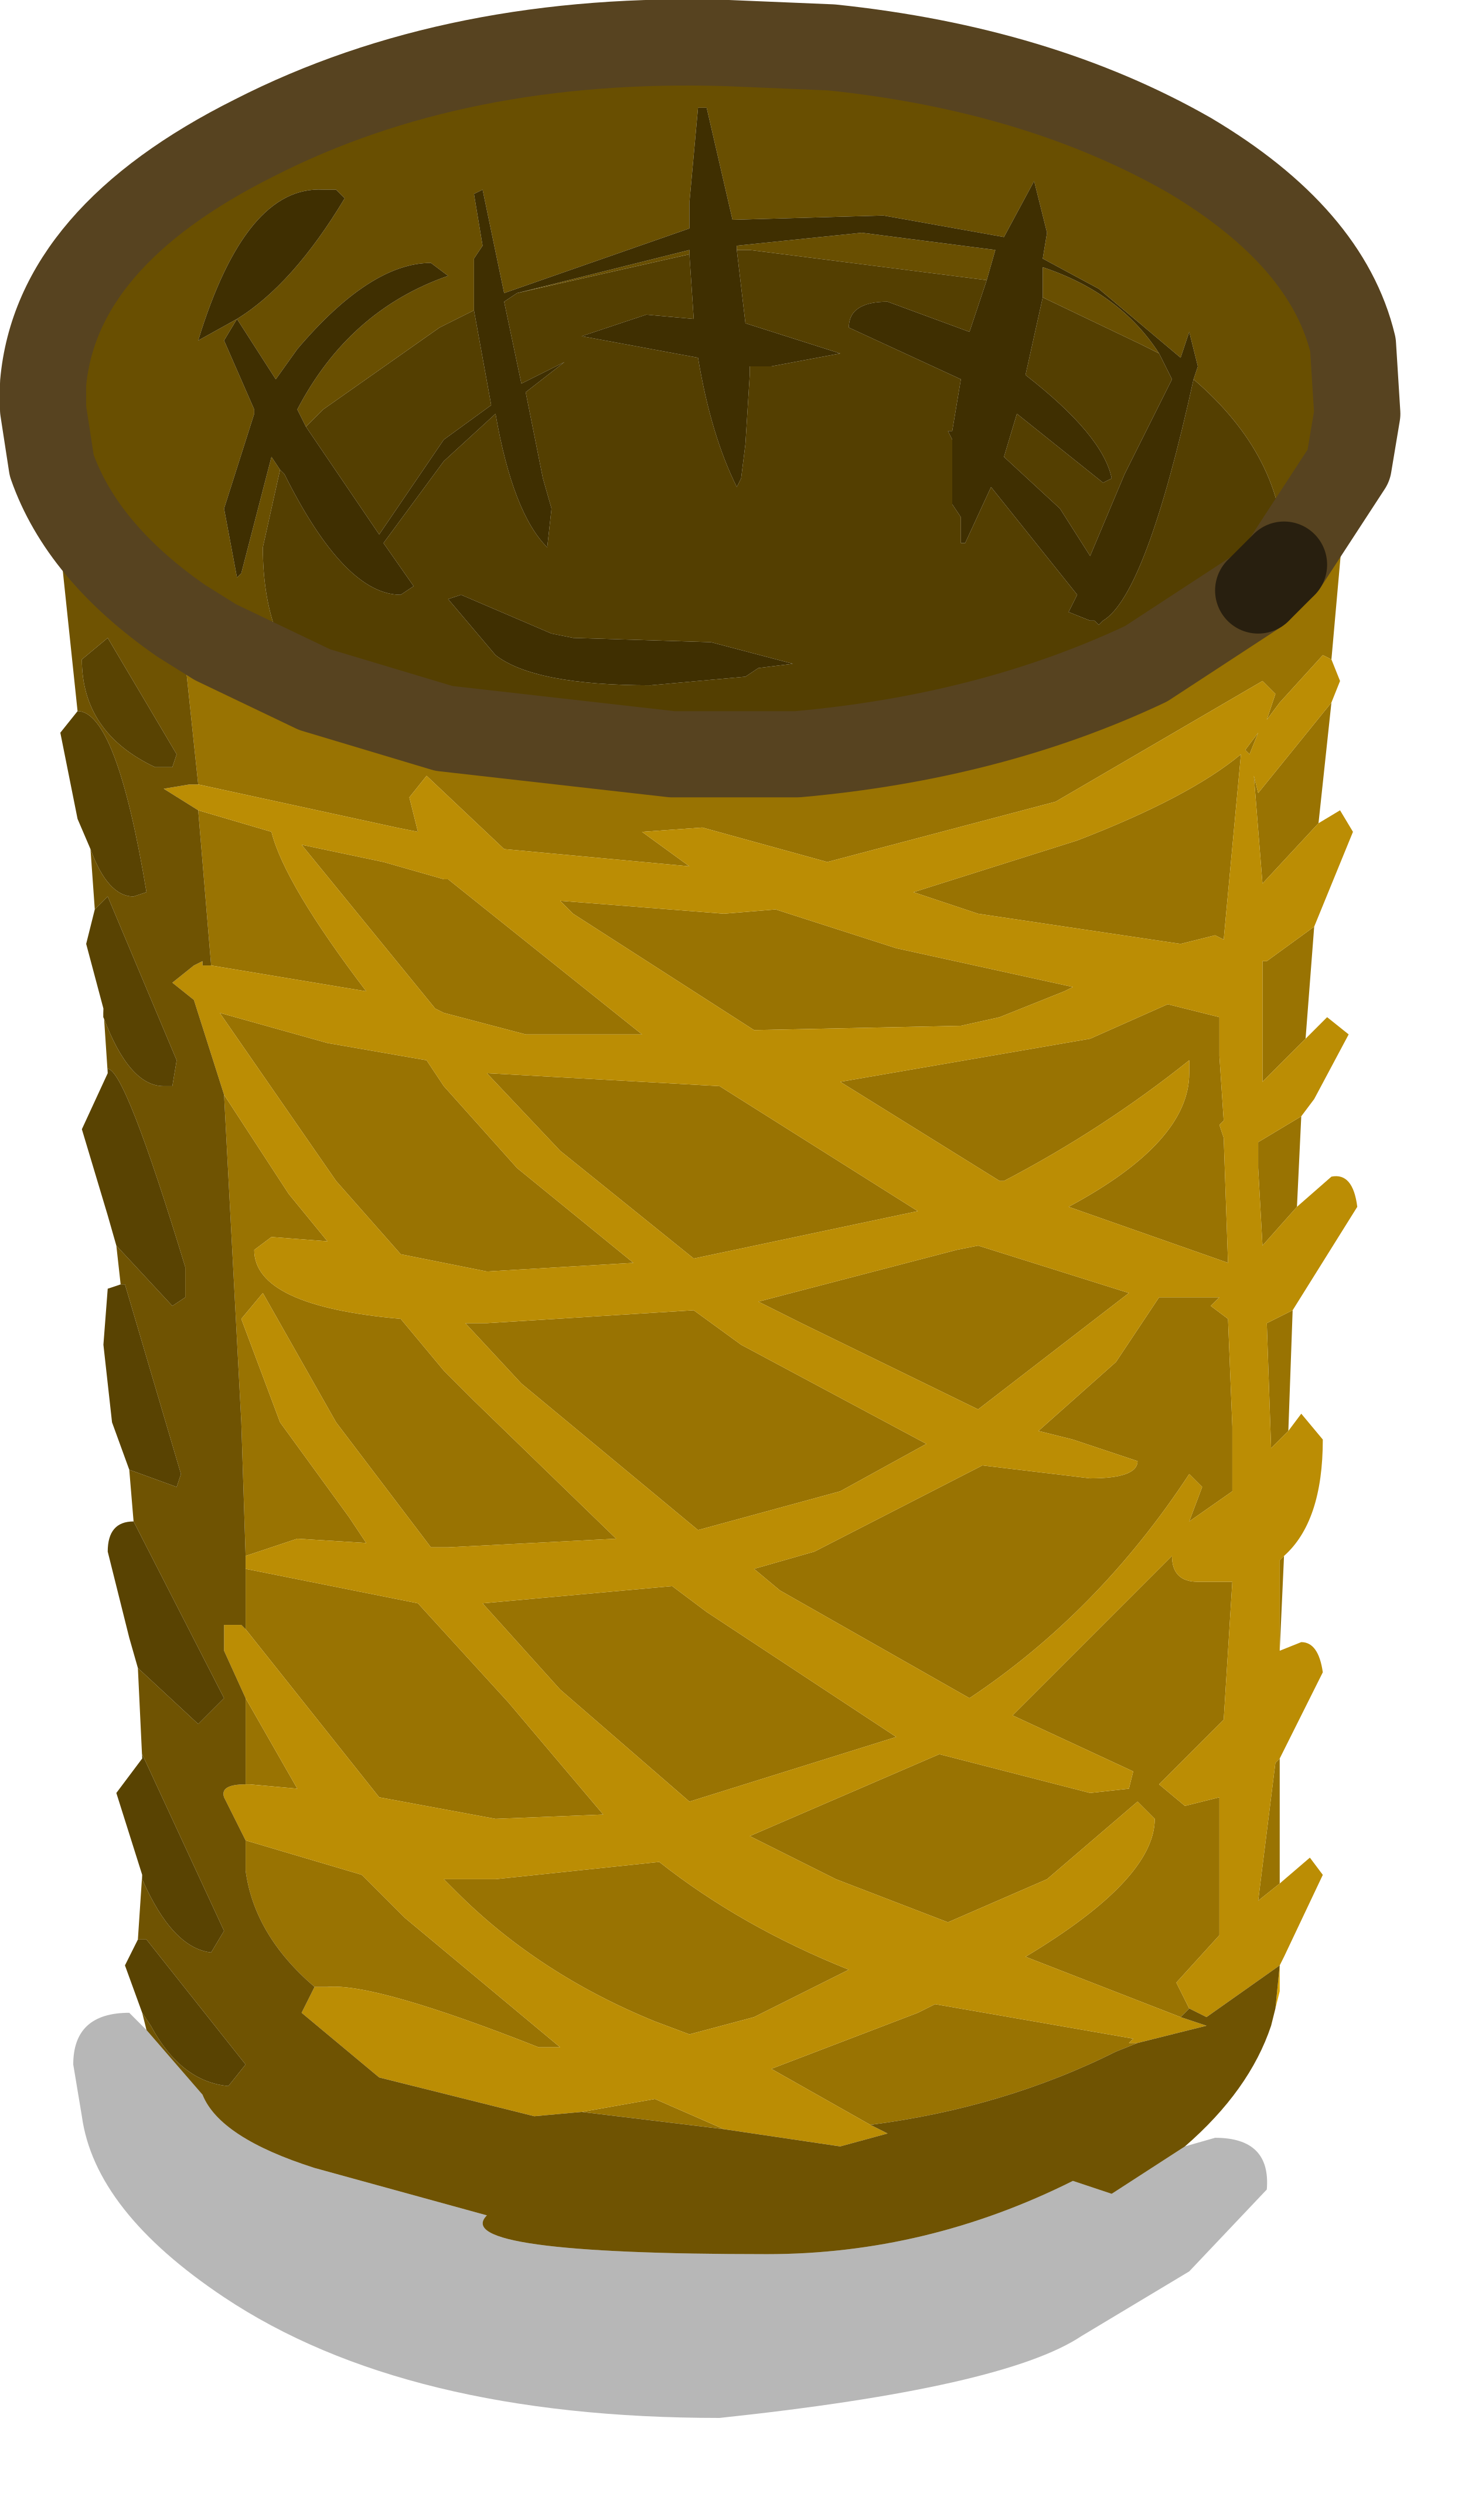 <?xml version="1.0" encoding="utf-8"?>
<svg version="1.1" id="Layer_1"
xmlns="http://www.w3.org/2000/svg"
xmlns:xlink="http://www.w3.org/1999/xlink"
xmlns:author="http://www.sothink.com"
width="17px" height="29px"
xml:space="preserve">
<g id="45" transform="matrix(1, 0, 0, 1, 8.1, 13.5)">
<path style="fill:#694F01;fill-opacity:1" d="M7.55,-8.1L6.8 -6.95L6.8 -7.05Q6.8 -8.2 5.75 -9.1L5.8 -9.25L5.7 -9.65L5.6 -9.35L4.65 -10.15L4 -10.5L4.05 -10.8L3.9 -11.4L3.55 -10.75L2.15 -11L0.4 -10.95L0.1 -12.25L0 -12.25L-0.1 -11.15L-0.1 -10.85L-2.25 -10.1L-2.5 -11.3L-2.6 -11.25L-2.5 -10.65L-2.6 -10.5L-2.6 -9.9L-3 -9.7L-4.35 -8.75L-4.55 -8.55L-4.65 -8.75Q-4.05 -9.9 -2.9 -10.3L-3.1 -10.45Q-3.8 -10.45 -4.65 -9.45L-4.9 -9.1L-5.35 -9.8Q-4.7 -10.2 -4.1 -11.2L-4.2 -11.3L-4.35 -11.3Q-5.25 -11.35 -5.8 -9.55L-5.35 -9.8L-5.5 -9.55L-5.15 -8.75L-5.15 -8.7L-5.5 -7.6L-5.35 -6.8L-5.3 -6.85L-4.95 -8.2L-4.85 -8.05L-5.05 -7.15Q-5.05 -6.05 -4.45 -5.5L-5.6 -6.05L-6 -6.3Q-7.15 -7.1 -7.5 -8.1L-7.6 -8.75L-7.6 -8.9L-7.6 -9.05Q-7.45 -10.75 -5.15 -11.9Q-2.8 -13.1 0.35 -13L1.55 -12.95Q3.95 -12.7 5.7 -11.7Q7.3 -10.75 7.6 -9.5L7.55 -8.1M4,-10.4Q4.9 -10.1 5.35 -9.4L5.15 -9.5L4 -10.05L4 -10.4M0.45,-10.65L1.9 -10.8L3.45 -10.6L3.35 -10.25L0.6 -10.6L0.45 -10.6L0.45 -10.65M-0.1,-10.6L-0.1 -10.55L-2.1 -10.1L-0.1 -10.6" />
<path style="fill:#543F01;fill-opacity:1" d="M-4.8,-8Q-4.1 -6.6 -3.45 -6.6L-3.3 -6.7L-3.65 -7.2L-2.95 -8.15L-2.35 -8.7Q-2.15 -7.55 -1.75 -7.15L-1.7 -7.6L-1.8 -7.95L-2 -8.95L-1.55 -9.3L-2.05 -9.05L-2.25 -10L-2.1 -10.1L-0.1 -10.55L-0.05 -9.8L-0.6 -9.85L-1.35 -9.6L0 -9.35Q0.15 -8.45 0.45 -7.85L0.5 -7.95L0.55 -8.35L0.6 -9.15L0.6 -9.25L0.85 -9.25L1.65 -9.4L0.55 -9.75L0.45 -10.6L0.6 -10.6L3.35 -10.25L3.15 -9.65L2.2 -10Q1.75 -10 1.75 -9.7L3.05 -9.1L2.95 -8.5L2.9 -8.5L2.95 -8.4L2.95 -7.65L3.05 -7.5L3.05 -7.2L3.1 -7.2L3.4 -7.85L4.4 -6.6L4.3 -6.4L4.55 -6.3L4.6 -6.3L4.65 -6.25L4.7 -6.3Q5.2 -6.6 5.75 -9.1Q6.8 -8.2 6.8 -7.05L6.8 -6.95L6.5 -6.65L5.2 -5.8Q3.4 -4.95 1.15 -4.75L-0.3 -4.75L-2.95 -5.05L-4.45 -5.5Q-5.05 -6.05 -5.05 -7.15L-4.85 -8.05L-4.8 -8M-2.4,-8.8L-2.95 -8.4L-3.7 -7.3L-4.55 -8.55L-4.35 -8.75L-3 -9.7L-2.6 -9.9L-2.4 -8.8M5.5,-9.1L4.95 -8L4.55 -7.05L4.2 -7.6L3.55 -8.2L3.7 -8.7L4.7 -7.9L4.8 -7.95Q4.7 -8.45 3.8 -9.15L4 -10.05L5.15 -9.5L5.35 -9.4L5.5 -9.1M0.15,-6.05L-1.45 -6.1L-1.7 -6.15L-2.75 -6.6L-2.9 -6.55L-2.35 -5.9Q-1.9 -5.55 -0.55 -5.55L0.55 -5.65L0.7 -5.75L1.1 -5.8L0.15 -6.05" />
<path style="fill:#3F2F01;fill-opacity:1" d="M-2.6,-9.9L-2.6 -10.5L-2.5 -10.65L-2.6 -11.25L-2.5 -11.3L-2.25 -10.1L-0.1 -10.85L-0.1 -11.15L0 -12.25L0.1 -12.25L0.4 -10.95L2.15 -11L3.55 -10.75L3.9 -11.4L4.05 -10.8L4 -10.5L4.65 -10.15L5.6 -9.35L5.7 -9.65L5.8 -9.25L5.75 -9.1Q5.2 -6.6 4.7 -6.3L4.65 -6.25L4.6 -6.3L4.55 -6.3L4.3 -6.4L4.4 -6.6L3.4 -7.85L3.1 -7.2L3.05 -7.2L3.05 -7.5L2.95 -7.65L2.95 -8.4L2.9 -8.5L2.95 -8.5L3.05 -9.1L1.75 -9.7Q1.75 -10 2.2 -10L3.15 -9.65L3.35 -10.25L3.45 -10.6L1.9 -10.8L0.45 -10.65L0.45 -10.6L0.55 -9.75L1.65 -9.4L0.85 -9.25L0.6 -9.25L0.6 -9.15L0.55 -8.35L0.5 -7.95L0.45 -7.85Q0.15 -8.45 0 -9.35L-1.35 -9.6L-0.6 -9.85L-0.05 -9.8L-0.1 -10.55L-0.1 -10.6L-2.1 -10.1L-2.25 -10L-2.05 -9.05L-1.55 -9.3L-2 -8.95L-1.8 -7.95L-1.7 -7.6L-1.75 -7.15Q-2.15 -7.55 -2.35 -8.7L-2.95 -8.15L-3.65 -7.2L-3.3 -6.7L-3.45 -6.6Q-4.1 -6.6 -4.8 -8L-4.85 -8.05L-4.95 -8.2L-5.3 -6.85L-5.35 -6.8L-5.5 -7.6L-5.15 -8.7L-5.15 -8.75L-5.5 -9.55L-5.35 -9.8L-5.8 -9.55Q-5.25 -11.35 -4.35 -11.3L-4.2 -11.3L-4.1 -11.2Q-4.7 -10.2 -5.35 -9.8L-4.9 -9.1L-4.65 -9.45Q-3.8 -10.45 -3.1 -10.45L-2.9 -10.3Q-4.05 -9.9 -4.65 -8.75L-4.55 -8.55L-3.7 -7.3L-2.95 -8.4L-2.4 -8.8L-2.6 -9.9M5.35,-9.4Q4.9 -10.1 4 -10.4L4 -10.05L3.8 -9.15Q4.7 -8.45 4.8 -7.95L4.7 -7.9L3.7 -8.7L3.55 -8.2L4.2 -7.6L4.55 -7.05L4.95 -8L5.5 -9.1L5.35 -9.4M1.1,-5.8L0.7 -5.75L0.55 -5.65L-0.55 -5.55Q-1.9 -5.55 -2.35 -5.9L-2.9 -6.55L-2.75 -6.6L-1.7 -6.15L-1.45 -6.1L0.15 -6.05L1.1 -5.8" />
<path style="fill:#997302;fill-opacity:1" d="M-6,-6.3L-5.6 -6.05L-4.45 -5.5L-2.95 -5.05L-0.3 -4.75L1.15 -4.75Q3.4 -4.95 5.2 -5.8L6.5 -6.65L6.8 -6.95L7.55 -8.1L7.35 -5.85L7.25 -5.9L6.75 -5.35L6.6 -5.15L6.7 -5.45L6.55 -5.6L4.15 -4.2L1.5 -3.5L0.05 -3.9L-0.65 -3.85L-0.1 -3.45L-2.25 -3.65L-3.15 -4.5L-3.35 -4.25L-3.25 -3.85L-3.5 -3.9L-5.8 -4.4L-6 -6.3M6.55,-3.25L6.45 -4.5L6.5 -4.3L7.35 -5.35L7.2 -3.95L6.55 -3.25M6.55,-0.95L6.55 -2.35L6.6 -2.35L7.15 -2.75L7.05 -1.45L6.55 -0.95M6.55,0.95L6.5 0.05L6.5 -0.25L7 -0.55L6.95 0.5L6.55 0.95M6.65,3.3L6.6 1.85L6.9 1.7L6.85 3.1L6.65 3.3M6.75,5.7L6.75 4.95L6.75 4.6L6.8 4.55L6.75 5.65L6.75 5.7M6.5,8.55L6.7 6.95L6.75 6.9L6.75 8.35L6.5 8.55M0.9,-2.95L2.3 -2.5L4.35 -2.05L4.25 -2L3.5 -1.7L3.05 -1.6L0.65 -1.55L-1.45 -2.9L-1.6 -3.05L0.3 -2.9L0.9 -2.95M4.4,-3.75Q5.7 -4.25 6.3 -4.75L6.1 -2.6L6 -2.65L5.6 -2.55L3.25 -2.9L2.5 -3.15L4.4 -3.75M4.55,-1.45L5.45 -1.85L6.05 -1.7L6.05 -1.25L6.1 -0.5L6.05 -0.45L6.1 -0.3L6.15 1.15L4.3 0.5Q5.7 -0.25 5.7 -1.05L5.7 -1.2Q4.7 -0.4 3.55 0.2L3.5 0.2L1.65 -0.95L4.55 -1.45M6.35,-4.8L6.5 -5L6.4 -4.75L6.35 -4.8M6.05,1.55L5.95 1.65L6.15 1.8L6.2 3.05L6.2 3.8L5.7 4.15L5.85 3.75L5.7 3.6Q4.65 5.2 3.15 6.2L0.95 4.95L0.65 4.7L1.35 4.5L3.3 3.5L4.55 3.65Q5.1 3.65 5.1 3.45L4.35 3.2L3.95 3.1L4.85 2.3L5.35 1.55L5.85 1.55L6.05 1.55M5.6,9.9L3.8 9.2Q5.3 8.3 5.3 7.6L5.1 7.4L4.05 8.3L2.9 8.8L1.6 8.3L0.6 7.8L2.8 6.85L4.55 7.3L5 7.25L5.05 7.05L3.65 6.4L5.5 4.55Q5.5 4.85 5.8 4.85L6.2 4.85L6.1 6.45L5.35 7.2L5.65 7.45L6.05 7.35L6.05 8.45L6.05 8.95L5.55 9.5L5.7 9.8L5.6 9.9M3.25,0.95L5 1.5L3.25 2.85L1.2 1.85L0.7 1.6L3 1L3.25 0.95M0,4.25L-2.05 2.55L-2.7 1.85L-2.45 1.85L-0.05 1.7L0.5 2.1L2.65 3.25L1.65 3.8L0 4.25M-0.5,10.85L0.3 11.2L-1.35 11L-0.5 10.85M-3.9,8.25L-3.4 8.75L-1.6 10.25L-1.85 10.25Q-3.75 9.5 -4.3 9.55L-4.45 9.55Q-5.15 8.95 -5.25 8.2L-5.25 7.85L-3.9 8.25M-4.65,7.25L-5.2 7.2L-5.25 7.2L-5.25 6.2L-4.65 7.25M-3.25,5.1L-2.2 6.25L-1.1 7.55L-2.35 7.6L-3.7 7.35L-5.25 5.4L-5.25 4.7L-3.25 5.1M-4.75,0.35L-4.3 0.9L-4.95 0.85L-5.15 1Q-5.15 1.65 -3.45 1.8L-2.95 2.4L-2.6 2.75L-0.95 4.35L-2.9 4.45L-3.1 4.45L-4.2 3L-5.05 1.5L-5.3 1.8L-4.85 3L-4.05 4.1L-3.85 4.4L-4.65 4.35L-5.25 4.55L-5.3 3L-5.5 -0.8L-4.75 0.35M-4.95,-3.85Q-4.8 -3.25 -3.85 -2L-5.65 -2.3L-5.8 -4.1L-4.95 -3.85M0.65,9.9L-0.1 10.1L-0.5 9.95Q-1.85 9.4 -2.8 8.45L-2.95 8.3L-2.35 8.3L-0.45 8.1Q0.5 8.85 1.75 9.35L0.65 9.9M2,11.15L0.85 10.5L2.55 9.85L2.75 9.75L5.05 10.15L5 10.2L5.1 10.2L4.85 10.3Q3.55 10.95 2 11.15M2.3,6.65L-0.1 7.4L-1.6 6.1L-2.5 5.1L-0.3 4.9L0.1 5.2L2.3 6.65M2.55,0.55L-0.05 1.1L-1.6 -0.15L-2.45 -1.05L0.25 -0.9L2.55 0.55M-2.95,-3.3L-2.9 -3.3L-0.65 -1.5L-2 -1.5L-2.95 -1.75L-3.05 -1.8L-4.6 -3.7L-3.65 -3.5L-2.95 -3.3M-3.15,-1.2L-2.95 -0.9L-2.1 0.05L-0.75 1.15L-2.45 1.25L-2.95 1.15L-3.45 1.05L-4.2 0.2L-5.55 -1.75L-4.3 -1.4L-3.15 -1.2" />
<path style="fill:#DFA802;fill-opacity:1" d="M7.55,-8.1L7.6 -9.5L7.65 -8.7L7.55 -8.1M6.75,9.3L6.75 9.6L6.7 9.8L6.75 9.3" />
<path style="fill:#BB8D04;fill-opacity:1" d="M-1.35,11L-1.9 11.05L-3.7 10.6L-4.6 9.85L-4.45 9.55L-4.3 9.55Q-3.75 9.5 -1.85 10.25L-1.6 10.25L-3.4 8.75L-3.9 8.25L-5.25 7.85L-5.5 7.35Q-5.55 7.2 -5.25 7.2L-5.2 7.2L-4.65 7.25L-5.25 6.2L-5.5 5.65L-5.5 5.35L-5.3 5.35L-5.25 5.4L-3.7 7.35L-2.35 7.6L-1.1 7.55L-2.2 6.25L-3.25 5.1L-5.25 4.7L-5.25 4.55L-4.65 4.35L-3.85 4.4L-4.05 4.1L-4.85 3L-5.3 1.8L-5.05 1.5L-4.2 3L-3.1 4.45L-2.9 4.45L-0.95 4.35L-2.6 2.75L-2.95 2.4L-3.45 1.8Q-5.15 1.65 -5.15 1L-4.95 0.85L-4.3 0.9L-4.75 0.35L-5.5 -0.8L-5.85 -1.9L-6.1 -2.1L-5.85 -2.3L-5.75 -2.35L-5.75 -2.3L-5.65 -2.3L-3.85 -2Q-4.8 -3.25 -4.95 -3.85L-5.8 -4.1L-6.2 -4.35L-5.9 -4.4L-5.8 -4.4L-3.5 -3.9L-3.25 -3.85L-3.35 -4.25L-3.15 -4.5L-2.25 -3.65L-0.1 -3.45L-0.65 -3.85L0.05 -3.9L1.5 -3.5L4.15 -4.2L6.55 -5.6L6.7 -5.45L6.6 -5.15L6.75 -5.35L7.25 -5.9L7.35 -5.85L7.45 -5.6L7.35 -5.35L6.5 -4.3L6.45 -4.5L6.55 -3.25L7.2 -3.95L7.45 -4.1L7.6 -3.85L7.15 -2.75L6.6 -2.35L6.55 -2.35L6.55 -0.95L7.05 -1.45L7.3 -1.7L7.55 -1.5L7.15 -0.75L7 -0.55L6.5 -0.25L6.5 0.05L6.55 0.95L6.95 0.5L7.35 0.15Q7.6 0.1 7.65 0.5L6.9 1.7L6.6 1.85L6.65 3.3L6.85 3.1L7 2.9L7.25 3.2Q7.25 4.15 6.8 4.55L6.75 4.6L6.75 4.95L6.75 5.7L6.75 5.65L7 5.55Q7.2 5.55 7.25 5.9L6.8 6.8L6.75 6.9L6.7 6.95L6.5 8.55L6.75 8.35L7.1 8.05L7.25 8.25L6.8 9.2L6.75 9.3L5.9 9.9L5.7 9.8L5.55 9.5L6.05 8.95L6.05 8.45L6.05 7.35L5.65 7.45L5.35 7.2L6.1 6.45L6.2 4.85L5.8 4.85Q5.5 4.85 5.5 4.55L3.65 6.4L5.05 7.05L5 7.25L4.55 7.3L2.8 6.85L0.6 7.8L1.6 8.3L2.9 8.8L4.05 8.3L5.1 7.4L5.3 7.6Q5.3 8.3 3.8 9.2L5.6 9.9L5.9 10L5.1 10.2L5 10.2L5.05 10.15L2.75 9.75L2.55 9.85L0.85 10.5L2 11.15L2.2 11.25L1.65 11.4L0.3 11.2L-0.5 10.85L-1.35 11M0.3,-2.9L-1.6 -3.05L-1.45 -2.9L0.65 -1.55L3.05 -1.6L3.5 -1.7L4.25 -2L4.35 -2.05L2.3 -2.5L0.9 -2.95L0.3 -2.9M2.5,-3.15L3.25 -2.9L5.6 -2.55L6 -2.65L6.1 -2.6L6.3 -4.75Q5.7 -4.25 4.4 -3.75L2.5 -3.15M1.65,-0.95L3.5 0.2L3.55 0.2Q4.7 -0.4 5.7 -1.2L5.7 -1.05Q5.7 -0.25 4.3 0.5L6.15 1.15L6.1 -0.3L6.05 -0.45L6.1 -0.5L6.05 -1.25L6.05 -1.7L5.45 -1.85L4.55 -1.45L1.65 -0.95M6.4,-4.75L6.5 -5L6.35 -4.8L6.4 -4.75M5.85,1.55L5.35 1.55L4.85 2.3L3.95 3.1L4.35 3.2L5.1 3.45Q5.1 3.65 4.55 3.65L3.3 3.5L1.35 4.5L0.65 4.7L0.95 4.95L3.15 6.2Q4.65 5.2 5.7 3.6L5.85 3.75L5.7 4.15L6.2 3.8L6.2 3.05L6.15 1.8L5.95 1.65L6.05 1.55L5.85 1.55M3,1L0.7 1.6L1.2 1.85L3.25 2.85L5 1.5L3.25 0.95L3 1M1.65,3.8L2.65 3.25L0.5 2.1L-0.05 1.7L-2.45 1.85L-2.7 1.85L-2.05 2.55L0 4.25L1.65 3.8M1.75,9.35Q0.5 8.85 -0.45 8.1L-2.35 8.3L-2.95 8.3L-2.8 8.45Q-1.85 9.4 -0.5 9.95L-0.1 10.1L0.65 9.9L1.75 9.35M0.1,5.2L-0.3 4.9L-2.5 5.1L-1.6 6.1L-0.1 7.4L2.3 6.65L0.1 5.2M0.25,-0.9L-2.45 -1.05L-1.6 -0.15L-0.05 1.1L2.55 0.55L0.25 -0.9M-3.65,-3.5L-4.6 -3.7L-3.05 -1.8L-2.95 -1.75L-2 -1.5L-0.65 -1.5L-2.9 -3.3L-2.95 -3.3L-3.65 -3.5M-4.3,-1.4L-5.55 -1.75L-4.2 0.2L-3.45 1.05L-2.95 1.15L-2.45 1.25L-0.75 1.15L-2.1 0.05L-2.95 -0.9L-3.15 -1.2L-4.3 -1.4" />
<path style="fill:#6F5302;fill-opacity:1" d="M-6.35,10Q-6 10.65 -5.45 10.7L-5.25 10.45L-6.4 9L-6.5 9L-6.45 8.25L-6.45 8.3Q-6.1 9.1 -5.65 9.15L-5.5 8.9L-6.45 6.85L-6.45 6.9L-6.5 5.85L-5.8 6.5L-5.5 6.2L-6.55 4.15L-6.6 3.55L-6.05 3.75L-6 3.6L-6.65 1.4L-6.7 1.4L-6.75 0.95L-6.1 1.65L-5.95 1.55L-5.95 1.2Q-6.65 -1.1 -6.85 -1.1L-6.85 -1.05L-6.9 -1.8L-6.9 -1.7Q-6.6 -0.9 -6.2 -0.9L-6.1 -0.9L-6.05 -1.2L-6.85 -3.1L-7 -2.95L-7.05 -3.65Q-6.85 -3.1 -6.55 -3.1L-6.4 -3.15Q-6.75 -5.25 -7.2 -5.25L-7.5 -8.1Q-7.15 -7.1 -6 -6.3L-5.8 -4.4L-5.9 -4.4L-6.2 -4.35L-5.8 -4.1L-5.65 -2.3L-5.75 -2.3L-5.75 -2.35L-5.85 -2.3L-6.1 -2.1L-5.85 -1.9L-5.5 -0.8L-5.3 3L-5.25 4.55L-5.25 4.7L-5.25 5.4L-5.3 5.35L-5.5 5.35L-5.5 5.65L-5.25 6.2L-5.25 7.2Q-5.55 7.2 -5.5 7.35L-5.25 7.85L-5.25 8.2Q-5.15 8.95 -4.45 9.55L-4.6 9.85L-3.7 10.6L-1.9 11.05L-1.35 11L0.3 11.2L1.65 11.4L2.2 11.25L2 11.15Q3.55 10.95 4.85 10.3L5.1 10.2L5.9 10L5.6 9.9L5.7 9.8L5.9 9.9L6.75 9.3L6.7 9.8L6.65 10Q6.4 10.75 5.65 11.4L4.8 11.95L4.35 11.8Q2.65 12.65 0.8 12.65Q-2.9 12.65 -2.45 12.2L-4.45 11.65Q-5.55 11.3 -5.75 10.8L-6.4 10.05L-6.45 9.85L-6.35 10M-7.15,-5.85Q-7.15 -5 -6.3 -4.6L-6.1 -4.6L-6.05 -4.75L-6.85 -6.1L-7.15 -5.85" />
<path style="fill:#594302;fill-opacity:1" d="M-6.45,9.85L-6.65 9.3L-6.5 9L-6.4 9L-5.25 10.45L-5.45 10.7Q-6 10.65 -6.35 10L-6.45 9.85M-6.45,8.25L-6.75 7.3L-6.45 6.9L-6.45 6.85L-5.5 8.9L-5.65 9.15Q-6.1 9.1 -6.45 8.3L-6.45 8.25M-6.5,5.85L-6.6 5.5L-6.85 4.5Q-6.85 4.15 -6.55 4.15L-5.5 6.2L-5.8 6.5L-6.5 5.85M-6.6,3.55L-6.8 3L-6.9 2.1L-6.85 1.45L-6.7 1.4L-6.65 1.4L-6 3.6L-6.05 3.75L-6.6 3.55M-6.75,0.95L-6.85 0.6L-7.15 -0.4L-6.85 -1.05L-6.85 -1.1Q-6.65 -1.1 -5.95 1.2L-5.95 1.55L-6.1 1.65L-6.75 0.95M-6.9,-1.8L-7.1 -2.55L-7 -2.95L-6.85 -3.1L-6.05 -1.2L-6.1 -0.9L-6.2 -0.9Q-6.6 -0.9 -6.9 -1.7L-6.9 -1.8M-7.05,-3.65L-7.2 -4L-7.4 -5L-7.2 -5.25Q-6.75 -5.25 -6.4 -3.15L-6.55 -3.1Q-6.85 -3.1 -7.05 -3.65M-6.85,-6.1L-6.05 -4.75L-6.1 -4.6L-6.3 -4.6Q-7.15 -5 -7.15 -5.85L-6.85 -6.1" />
<path style="fill:#000000;fill-opacity:0.282" d="M5.65,11.4L6 11.3Q6.65 11.3 6.6 11.9L5.7 12.85L4.45 13.6Q3.55 14.2 0.25 14.55Q-3.4 14.55 -5.5 13.15Q-7 12.15 -7.15 11.05L-7.25 10.45Q-7.25 9.85 -6.6 9.85L-6.4 10.05L-5.75 10.8Q-5.55 11.3 -4.45 11.65L-2.45 12.2Q-2.9 12.65 0.8 12.65Q2.65 12.65 4.35 11.8L4.8 11.95L5.65 11.4" />
<path style="fill:none;stroke-width:1;stroke-linecap:round;stroke-linejoin:round;stroke-miterlimit:3;stroke:#574320;stroke-opacity:1" d="M7.6,-9.5Q7.3 -10.75 5.7 -11.7Q3.95 -12.7 1.55 -12.95L0.35 -13Q-2.8 -13.1 -5.15 -11.9Q-7.45 -10.75 -7.6 -9.05L-7.6 -8.9L-7.6 -8.75L-7.5 -8.1Q-7.15 -7.1 -6 -6.3L-5.6 -6.05L-4.45 -5.5M6.8,-6.95L7.55 -8.1M7.6,-9.5L7.65 -8.7L7.55 -8.1M6.5,-6.65L5.2 -5.8Q3.4 -4.95 1.15 -4.75L-0.3 -4.75L-2.95 -5.05L-4.45 -5.5" />
<path style="fill:none;stroke-width:1;stroke-linecap:round;stroke-linejoin:round;stroke-miterlimit:3;stroke:#281F0F;stroke-opacity:1" d="M6.8,-6.95L6.5 -6.65" />
</g>
</svg>
